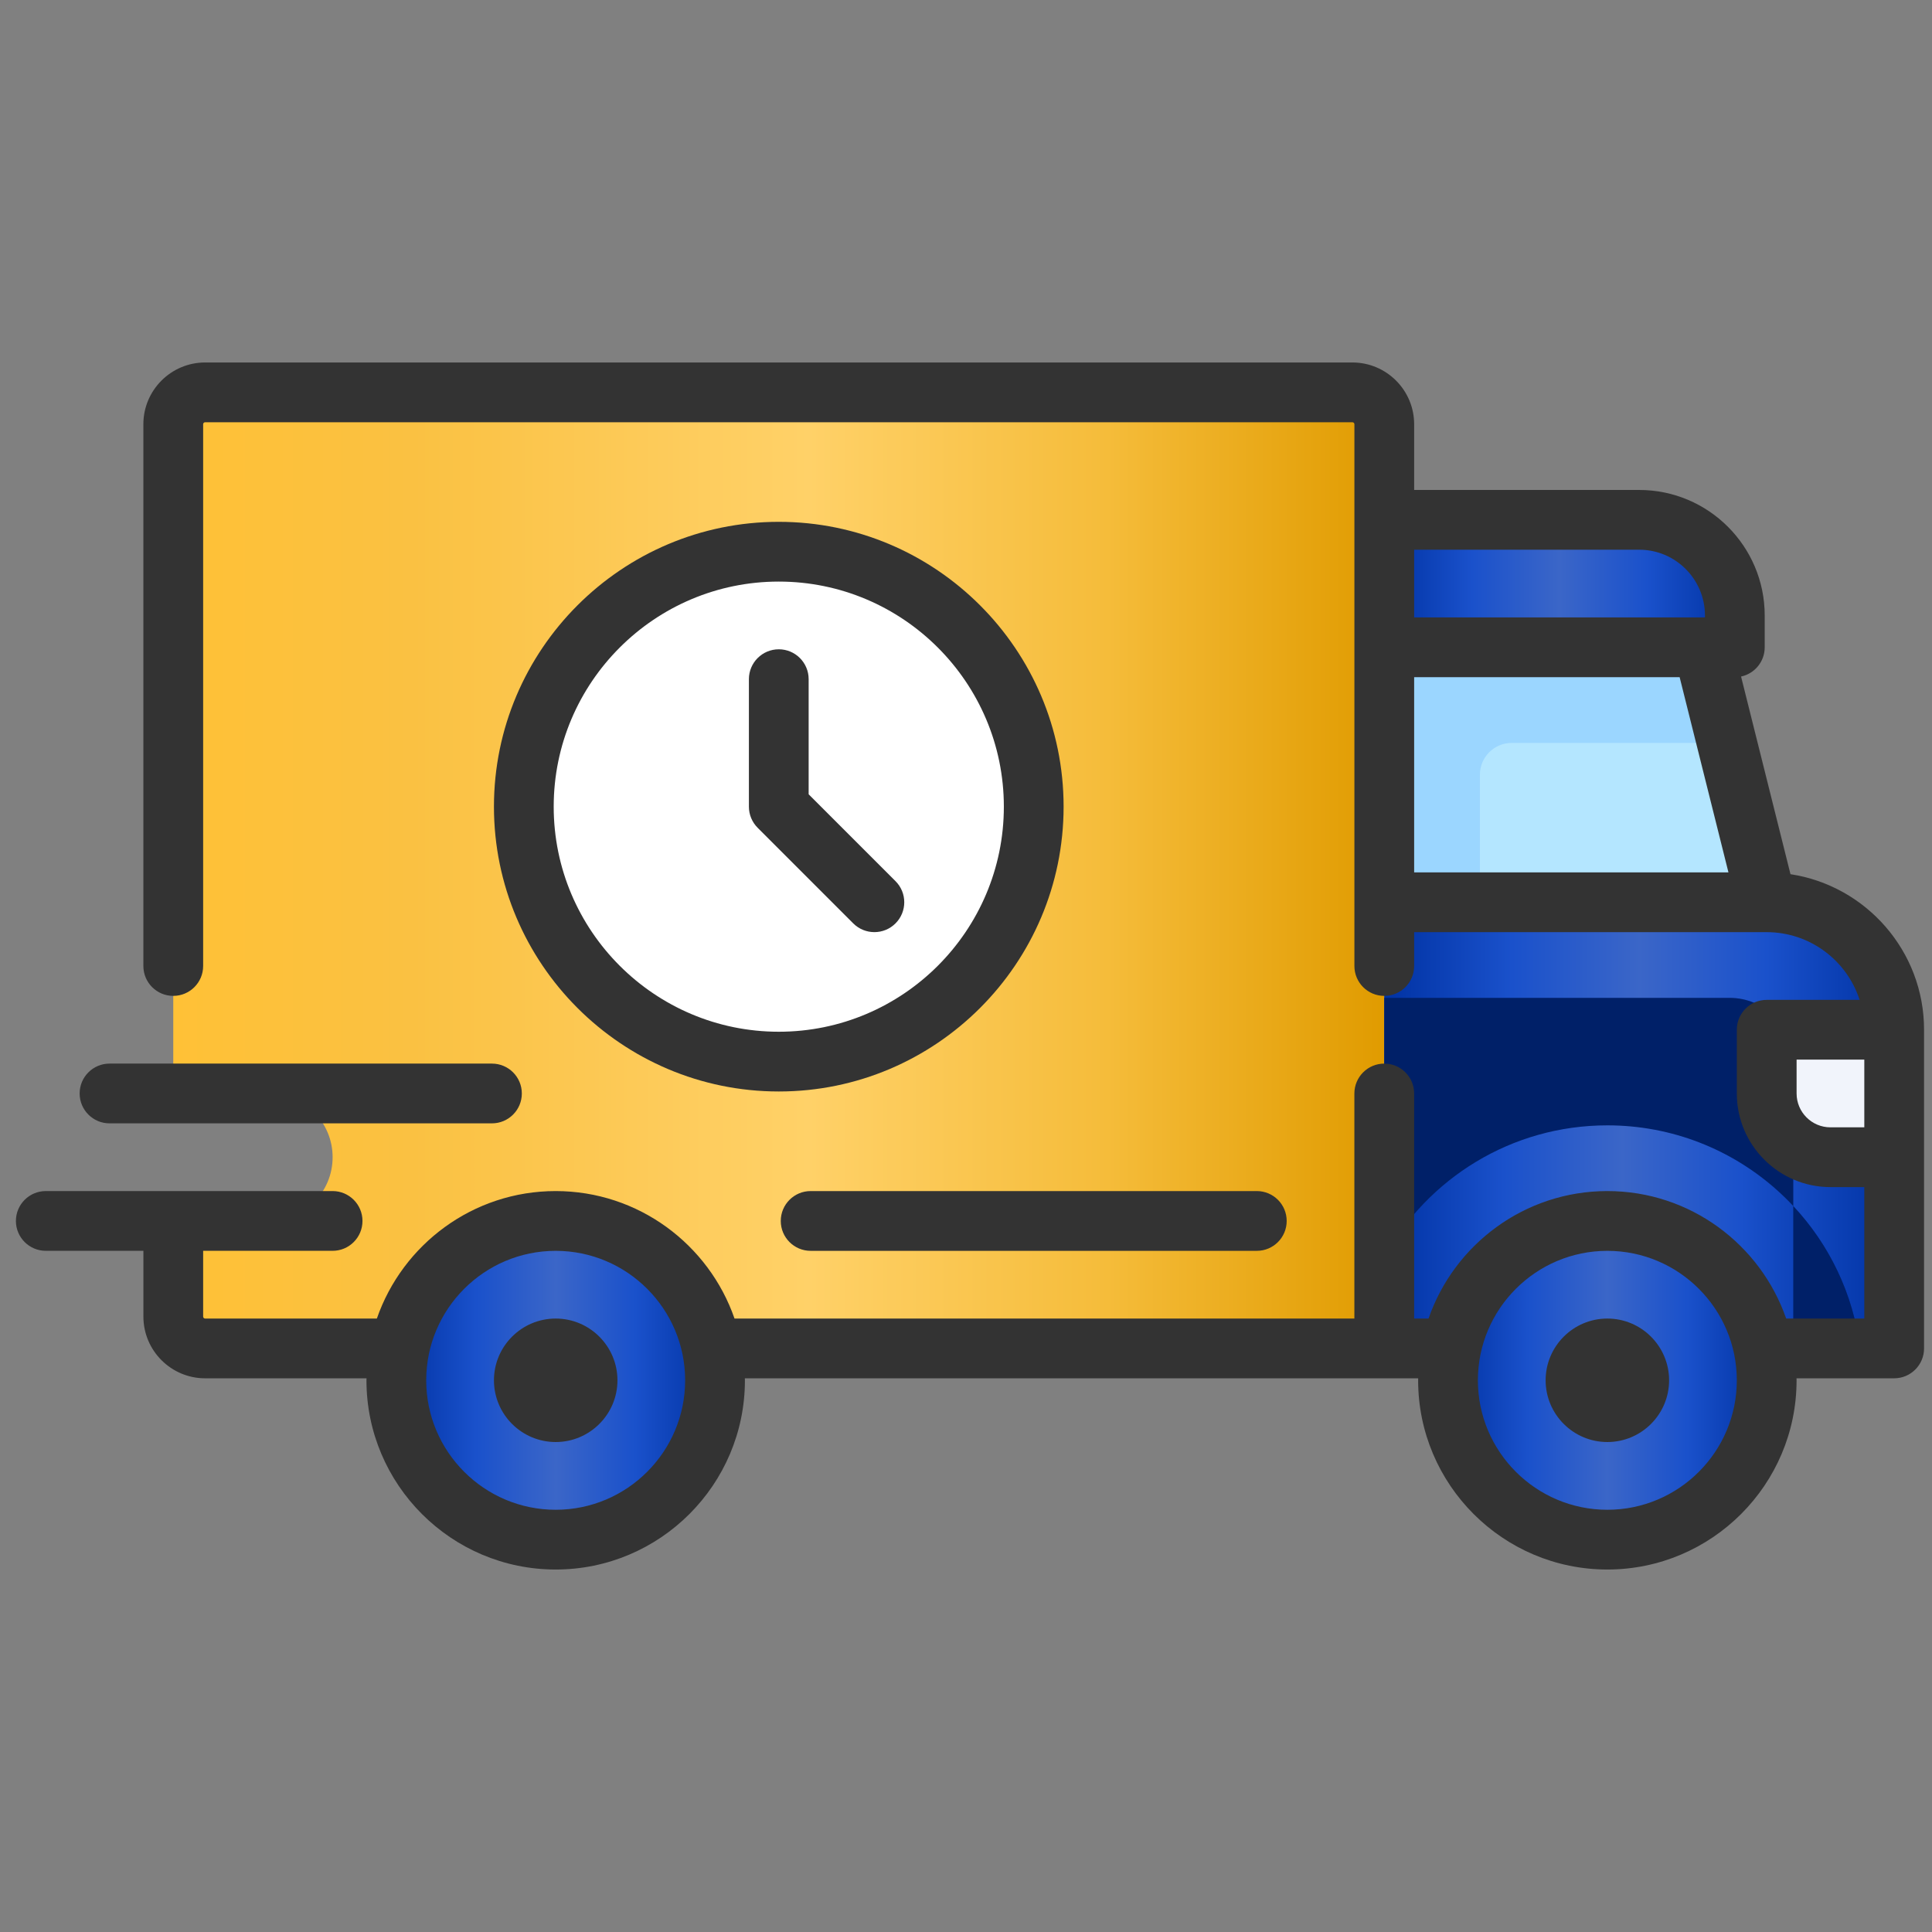 <svg width="81" height="81" viewBox="0 0 81 81" fill="none" xmlns="http://www.w3.org/2000/svg">
<rect x="0" y="0" width="81" height="81" fill="#808080" stroke="none"/>
<g id="delivery-transport-svgrepo-com 1" clip-path="url(#clip0_3502_74092)">
<path id="Vector" d="M56.701 16.45H8.6C7.862 16.45 7.264 17.048 7.264 17.786V45.844H11.272C12.748 45.844 13.945 47.041 13.945 48.517C13.945 49.992 12.748 51.189 11.272 51.189H7.264V55.197C7.264 55.935 7.862 56.533 8.6 56.533H58.037V17.786C58.037 17.048 57.438 16.45 56.701 16.45Z" fill="url(#paint0_linear_3502_74092)"/>
<path id="Vector_2" d="M74.07 37.828H58.037V56.533H79.414V43.172C79.414 40.221 77.022 37.828 74.07 37.828Z" fill="url(#paint1_linear_3502_74092)"/>
<g id="Vector_3">
<path d="M58.037 41.836H72.511C73.987 41.836 75.183 43.032 75.183 44.508V56.533H58.037V41.836Z" fill="#002882"/>
<path d="M58.037 41.836H72.511C73.987 41.836 75.183 43.032 75.183 44.508V56.533H58.037V41.836Z" fill="black" fill-opacity="0.2"/>
</g>
<path id="Vector_4" d="M68.725 21.794H58.037V27.139H72.734V25.803C72.734 23.589 70.939 21.794 68.725 21.794Z" fill="url(#paint2_linear_3502_74092)"/>
<path id="Vector_5" d="M74.07 37.828L71.398 27.139H58.037V37.828H74.07Z" fill="#B4E6FF"/>
<path id="Vector_6" d="M32.65 44.508C38.554 44.508 43.339 39.723 43.339 33.819C43.339 27.916 38.554 23.131 32.65 23.131C26.747 23.131 21.961 27.916 21.961 33.819C21.961 39.723 26.747 44.508 32.65 44.508Z" fill="white"/>
<path id="Vector_7" d="M74.07 43.172H79.415V48.517H76.743C75.267 48.517 74.07 47.321 74.07 45.845V43.172H74.07Z" fill="#F1F4FB"/>
<path id="Vector_8" d="M67.389 47.181C63.363 47.181 59.859 49.41 58.037 52.699V56.533H77.986C77.327 51.262 72.839 47.181 67.389 47.181Z" fill="url(#paint3_linear_3502_74092)"/>
<g id="Vector_9">
<path d="M75.184 50.565V56.533H77.986C77.699 54.238 76.686 52.17 75.184 50.565Z" fill="#002882"/>
<path d="M75.184 50.565V56.533H77.986C77.699 54.238 76.686 52.17 75.184 50.565Z" fill="black" fill-opacity="0.2"/>
</g>
<path id="Vector_10" d="M67.39 64.55C71.079 64.55 74.07 61.559 74.07 57.87C74.07 54.18 71.079 51.189 67.39 51.189C63.7 51.189 60.709 54.18 60.709 57.87C60.709 61.559 63.7 64.55 67.39 64.55Z" fill="url(#paint4_linear_3502_74092)"/>
<path id="Vector_11" d="M63.381 31.147H72.4L71.398 27.139H58.037V37.828H62.045V32.483C62.045 31.745 62.643 31.147 63.381 31.147Z" fill="#9BD6FF"/>
<path id="Vector_12" d="M23.298 47.181C19.924 47.181 16.92 48.748 14.961 51.189H11.273H7.264V55.197C7.264 55.935 7.862 56.533 8.6 56.533H58.037V51.189H31.634C29.676 48.748 26.672 47.181 23.298 47.181Z" fill="url(#paint5_linear_3502_74092)"/>
<path id="Vector_13" d="M23.298 64.55C26.987 64.55 29.978 61.559 29.978 57.87C29.978 54.18 26.987 51.189 23.298 51.189C19.608 51.189 16.617 54.18 16.617 57.87C16.617 61.559 19.608 64.55 23.298 64.55Z" fill="url(#paint6_linear_3502_74092)"/>
<path id="Vector_14" d="M75.067 36.651L72.995 28.364C73.561 28.244 73.986 27.741 73.986 27.139V25.803C73.986 22.902 71.626 20.542 68.725 20.542H59.289V17.786C59.289 16.358 58.128 15.197 56.7 15.197H8.6C7.173 15.197 6.011 16.358 6.011 17.786V40.5C6.011 41.192 6.572 41.753 7.264 41.753C7.956 41.753 8.517 41.192 8.517 40.5V17.786C8.517 17.74 8.554 17.703 8.6 17.703H56.7C56.746 17.703 56.784 17.74 56.784 17.786V40.5C56.784 41.192 57.344 41.753 58.036 41.753C58.728 41.753 59.289 41.192 59.289 40.5V39.08H74.065C74.067 39.08 74.068 39.081 74.069 39.081C74.07 39.081 74.071 39.081 74.072 39.081C75.89 39.082 77.434 40.275 77.965 41.92H74.07C73.378 41.92 72.817 42.48 72.817 43.172V45.845C72.817 48.009 74.578 49.77 76.742 49.77H78.162V55.281H74.886C73.81 52.174 70.857 49.936 67.389 49.936C63.921 49.936 60.968 52.174 59.892 55.281H59.289V45.845C59.289 45.153 58.728 44.592 58.036 44.592C57.344 44.592 56.783 45.153 56.783 45.845V55.281H30.795C29.719 52.174 26.765 49.936 23.297 49.936C19.829 49.936 16.876 52.174 15.8 55.281H8.6C8.554 55.281 8.517 55.243 8.517 55.197V52.441H13.945C14.636 52.441 15.197 51.881 15.197 51.189C15.197 50.497 14.636 49.936 13.945 49.936H7.265C7.265 49.936 7.264 49.936 7.264 49.936C7.264 49.936 7.264 49.936 7.263 49.936H1.92C1.228 49.936 0.667 50.497 0.667 51.189C0.667 51.88 1.228 52.441 1.92 52.441H6.012V55.197C6.012 56.625 7.173 57.786 8.6 57.786H15.367C15.366 57.814 15.364 57.842 15.364 57.87C15.364 62.244 18.923 65.803 23.297 65.803C27.672 65.803 31.231 62.244 31.231 57.87C31.231 57.842 31.229 57.814 31.228 57.786H59.458C59.458 57.814 59.456 57.842 59.456 57.87C59.456 62.244 63.015 65.803 67.389 65.803C71.763 65.803 75.322 62.244 75.322 57.87C75.322 57.842 75.32 57.814 75.32 57.786H79.414C80.106 57.786 80.667 57.225 80.667 56.533V43.172C80.667 39.873 78.233 37.133 75.067 36.651ZM59.289 28.392H70.42L72.466 36.575H59.289V28.392ZM68.725 23.047C70.245 23.047 71.481 24.283 71.481 25.803V25.886H59.289V23.047H68.725ZM23.297 63.298C20.305 63.298 17.869 60.863 17.869 57.87C17.869 54.877 20.305 52.442 23.297 52.442C26.29 52.442 28.725 54.877 28.725 57.87C28.725 60.863 26.29 63.298 23.297 63.298ZM67.389 63.298C64.396 63.298 61.961 60.863 61.961 57.87C61.961 54.877 64.396 52.442 67.389 52.442C70.382 52.442 72.817 54.877 72.817 57.87C72.817 60.863 70.382 63.298 67.389 63.298ZM76.742 47.264C75.959 47.264 75.323 46.627 75.323 45.844V44.425H78.162V47.264H76.742V47.264Z" fill="#333333"/>
<path id="Vector_15" d="M23.298 55.281C21.87 55.281 20.709 56.442 20.709 57.87C20.709 59.297 21.87 60.458 23.298 60.458C24.725 60.458 25.887 59.297 25.887 57.87C25.887 56.442 24.725 55.281 23.298 55.281Z" fill="#333333"/>
<path id="Vector_16" d="M67.389 55.281C65.962 55.281 64.801 56.442 64.801 57.87C64.801 59.297 65.962 60.458 67.389 60.458C68.817 60.458 69.978 59.297 69.978 57.87C69.978 56.442 68.817 55.281 67.389 55.281Z" fill="#333333"/>
<path id="Vector_17" d="M32.734 51.189C32.734 51.881 33.295 52.442 33.986 52.442H52.692C53.384 52.442 53.945 51.881 53.945 51.189C53.945 50.497 53.384 49.936 52.692 49.936H33.986C33.295 49.936 32.734 50.497 32.734 51.189Z" fill="#333333"/>
<path id="Vector_18" d="M4.592 47.097H20.625C21.317 47.097 21.878 46.536 21.878 45.844C21.878 45.153 21.317 44.592 20.625 44.592H4.592C3.9 44.592 3.339 45.153 3.339 45.844C3.339 46.536 3.9 47.097 4.592 47.097Z" fill="#333333"/>
<path id="Vector_19" d="M32.651 21.878C26.066 21.878 20.709 27.235 20.709 33.819C20.709 40.404 26.066 45.761 32.651 45.761C39.235 45.761 44.592 40.404 44.592 33.819C44.592 27.235 39.235 21.878 32.651 21.878ZM32.651 43.256C27.447 43.256 23.214 39.023 23.214 33.82C23.214 28.616 27.447 24.383 32.651 24.383C37.854 24.383 42.087 28.616 42.087 33.82C42.087 39.023 37.854 43.256 32.651 43.256Z" fill="#333333"/>
<path id="Vector_20" d="M33.903 33.301V28.475C33.903 27.783 33.343 27.222 32.651 27.222C31.959 27.222 31.398 27.783 31.398 28.475V33.82C31.398 34.152 31.53 34.47 31.765 34.705L35.773 38.714C36.018 38.958 36.338 39.08 36.659 39.08C36.979 39.08 37.3 38.958 37.544 38.714C38.034 38.224 38.034 37.431 37.544 36.942L33.903 33.301Z" fill="#333333"/>
</g>
<defs>
<linearGradient id="paint0_linear_3502_74092" x1="7.264" y1="36.492" x2="58.037" y2="36.492" gradientUnits="userSpaceOnUse">
<stop stop-color="#FFC136"/>
<stop offset="0.198" stop-color="#FAC142"/>
<stop offset="0.525" stop-color="#FFD168"/>
<stop offset="0.771" stop-color="#F5BC3A"/>
<stop offset="1" stop-color="#E09B00"/>
</linearGradient>
<linearGradient id="paint1_linear_3502_74092" x1="58.037" y1="47.181" x2="79.414" y2="47.181" gradientUnits="userSpaceOnUse">
<stop stop-color="#0032A3"/>
<stop offset="0.25" stop-color="#1A51CB"/>
<stop offset="0.5" stop-color="#3B66C8"/>
<stop offset="0.75" stop-color="#1A51CB"/>
<stop offset="1" stop-color="#0032A3"/>
</linearGradient>
<linearGradient id="paint2_linear_3502_74092" x1="58.037" y1="24.467" x2="72.734" y2="24.467" gradientUnits="userSpaceOnUse">
<stop stop-color="#0032A3"/>
<stop offset="0.25" stop-color="#1A51CB"/>
<stop offset="0.5" stop-color="#3B66C8"/>
<stop offset="0.75" stop-color="#1A51CB"/>
<stop offset="1" stop-color="#0032A3"/>
</linearGradient>
<linearGradient id="paint3_linear_3502_74092" x1="58.037" y1="51.857" x2="77.986" y2="51.857" gradientUnits="userSpaceOnUse">
<stop stop-color="#0032A3"/>
<stop offset="0.25" stop-color="#1A51CB"/>
<stop offset="0.5" stop-color="#3B66C8"/>
<stop offset="0.75" stop-color="#1A51CB"/>
<stop offset="1" stop-color="#0032A3"/>
</linearGradient>
<linearGradient id="paint4_linear_3502_74092" x1="60.709" y1="57.87" x2="74.07" y2="57.87" gradientUnits="userSpaceOnUse">
<stop stop-color="#0032A3"/>
<stop offset="0.25" stop-color="#1A51CB"/>
<stop offset="0.5" stop-color="#3B66C8"/>
<stop offset="0.75" stop-color="#1A51CB"/>
<stop offset="1" stop-color="#0032A3"/>
</linearGradient>
<linearGradient id="paint5_linear_3502_74092" x1="7.264" y1="51.857" x2="58.037" y2="51.857" gradientUnits="userSpaceOnUse">
<stop stop-color="#FFC136"/>
<stop offset="0.198" stop-color="#FAC142"/>
<stop offset="0.525" stop-color="#FFD168"/>
<stop offset="0.771" stop-color="#F5BC3A"/>
<stop offset="1" stop-color="#E09B00"/>
</linearGradient>
<linearGradient id="paint6_linear_3502_74092" x1="16.617" y1="57.87" x2="29.978" y2="57.87" gradientUnits="userSpaceOnUse">
<stop stop-color="#0032A3"/>
<stop offset="0.25" stop-color="#1A51CB"/>
<stop offset="0.5" stop-color="#3B66C8"/>
<stop offset="0.75" stop-color="#1A51CB"/>
<stop offset="1" stop-color="#0032A3"/>
</linearGradient>
<clipPath id="clip0_3502_74092">
<rect width="80" height="80" fill="white" transform="translate(0.667 0.5)"/>
</clipPath>
</defs>
</svg>
